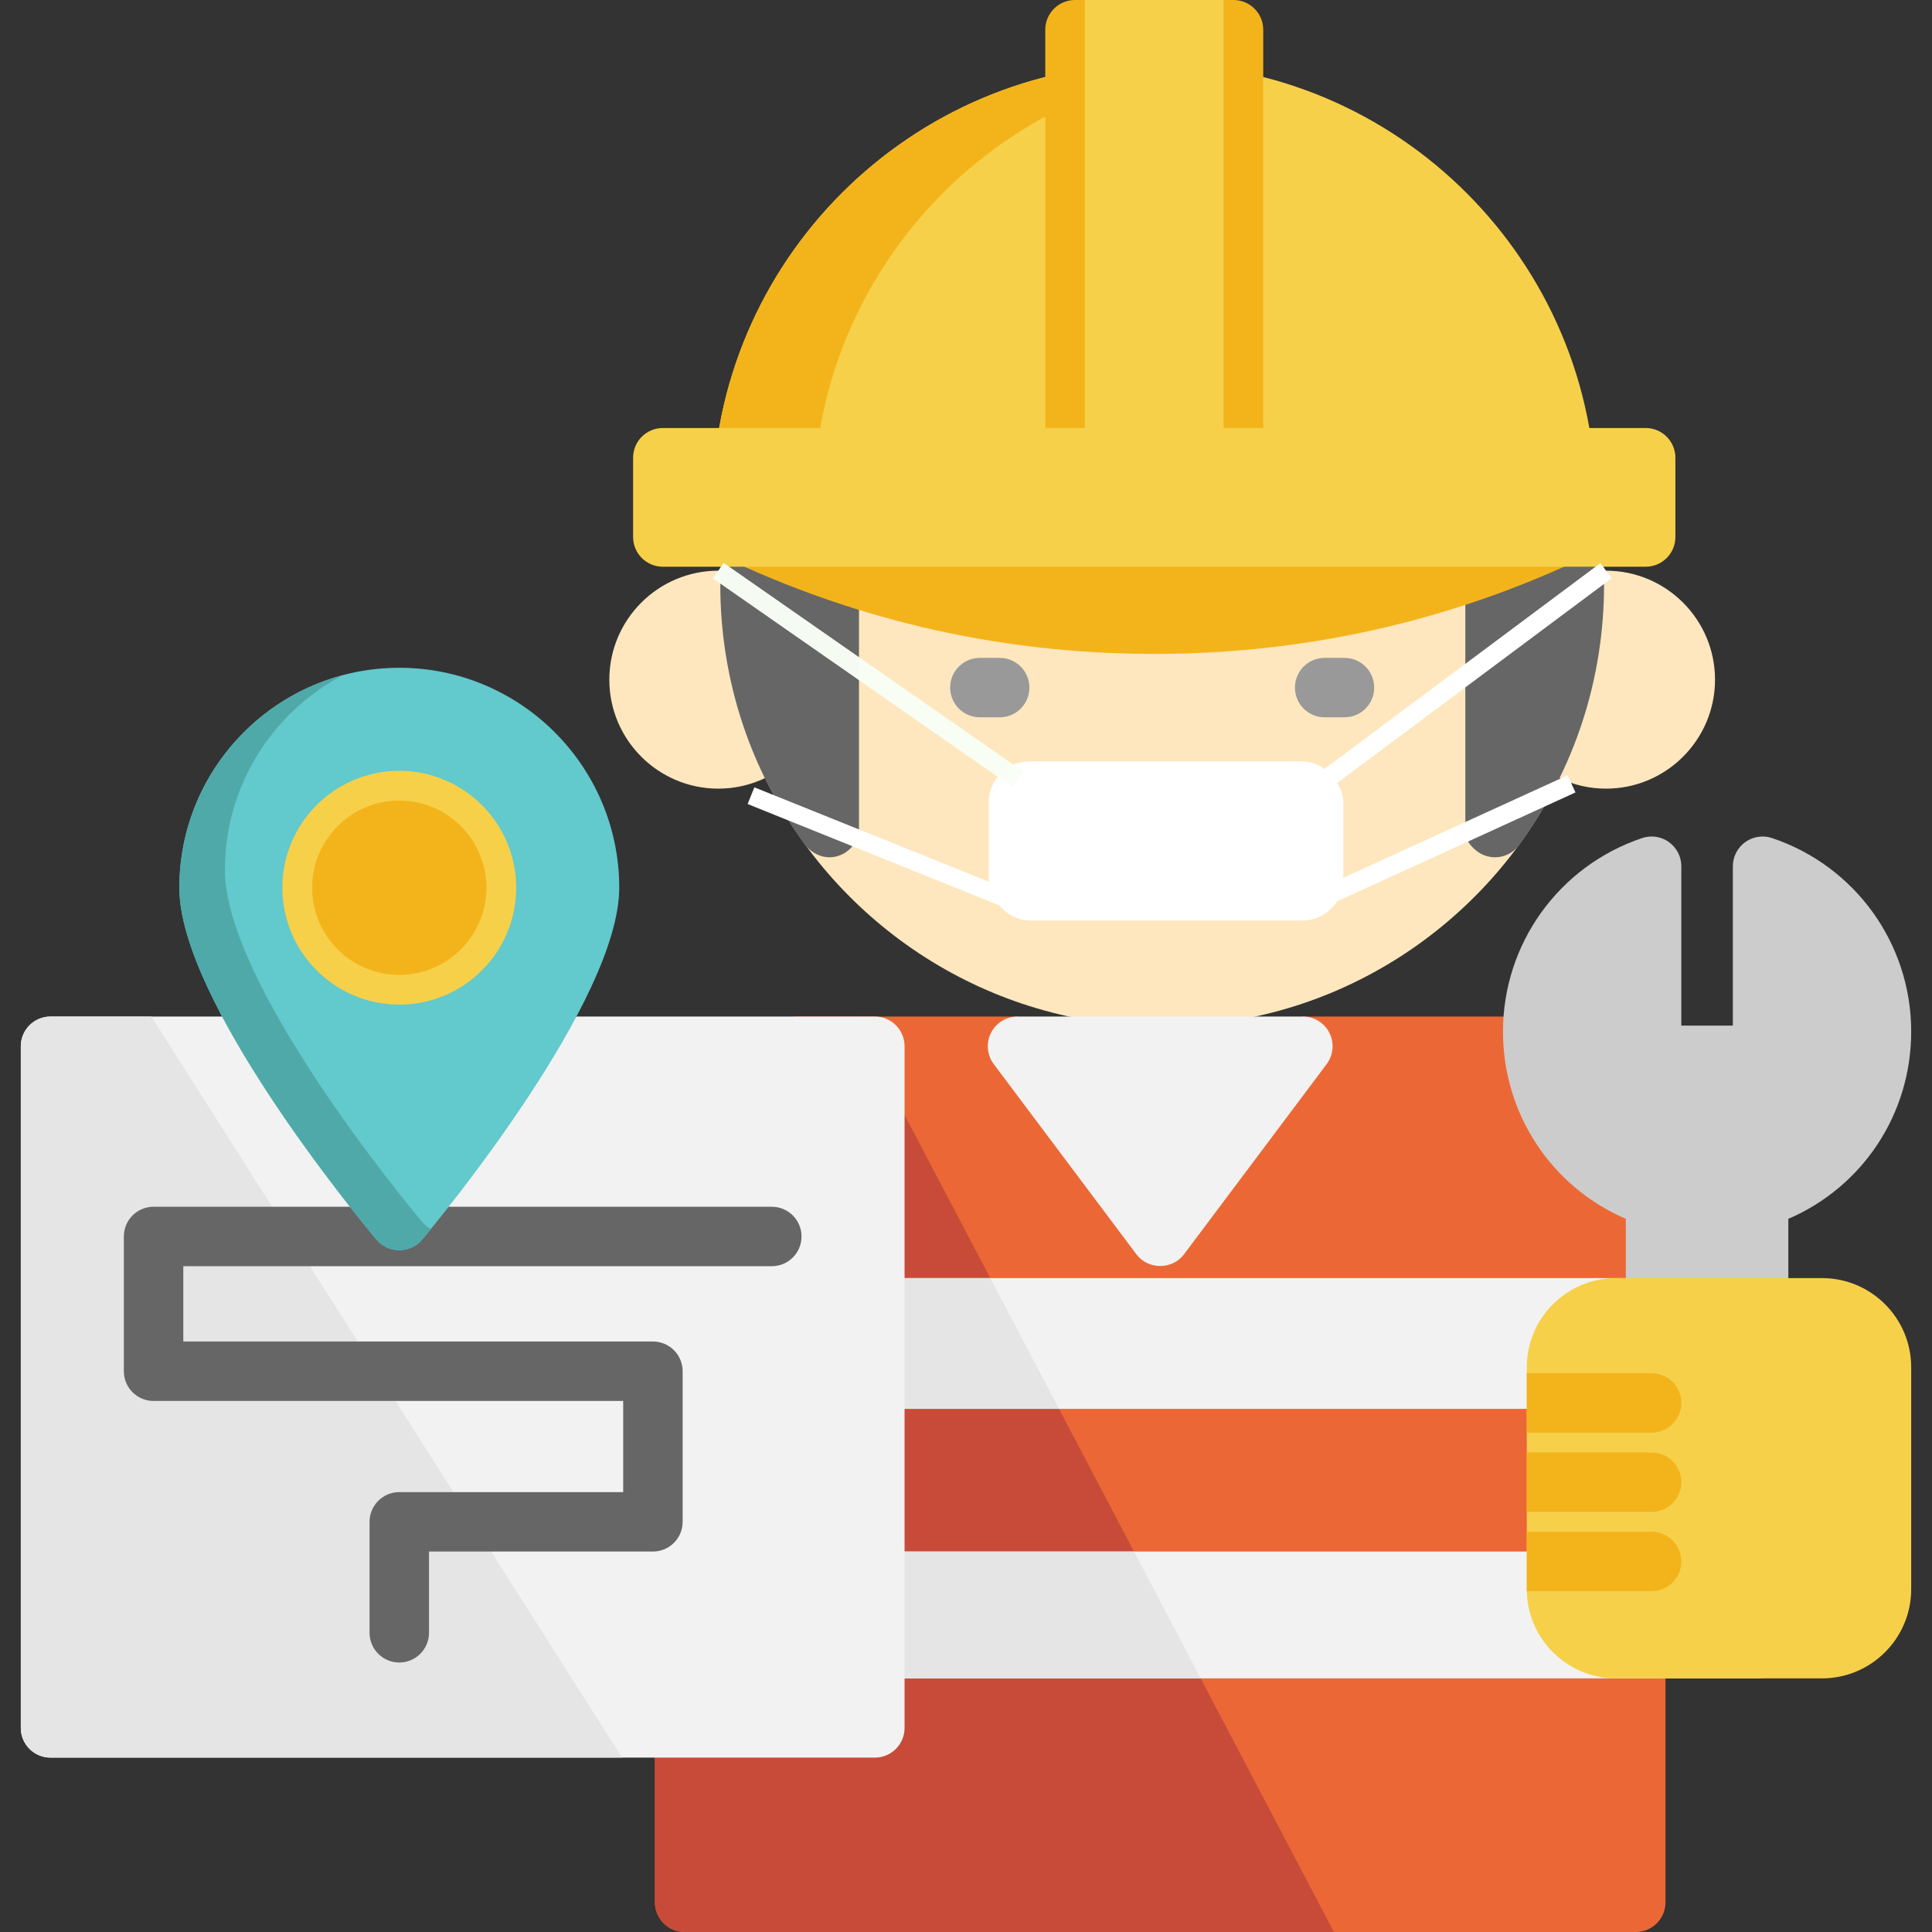 <?xml version="1.0" encoding="UTF-8" standalone="no"?>
<svg
   xmlns:dc="http://purl.org/dc/elements/1.1/"
   xmlns:cc="http://creativecommons.org/ns#"
   xmlns:rdf="http://www.w3.org/1999/02/22-rdf-syntax-ns#"
   xmlns:svg="http://www.w3.org/2000/svg"
   xmlns="http://www.w3.org/2000/svg"
   xmlns:sodipodi="http://sodipodi.sourceforge.net/DTD/sodipodi-0.dtd"
   xmlns:inkscape="http://www.inkscape.org/namespaces/inkscape"
   version="1.1"
   id="Layer_1"
   x="0px"
   y="0px"
   viewBox="0 0 512 512"
   style="enable-background:new 0 0 512 512;"
   xml:space="preserve"
   sodipodi:docname="worker1.svg"
   inkscape:version="1.0 (4035a4fb49, 2020-05-01)"><rect x="0" y="0" width="512" height="512" fill="#333333" stroke="none"/><defs
   id="defs220" /><sodipodi:namedview
   inkscape:document-rotation="0"
   pagecolor="#ffffff"
   bordercolor="#666666"
   borderopacity="1"
   objecttolerance="10"
   gridtolerance="10"
   guidetolerance="10"
   inkscape:pageopacity="0"
   inkscape:pageshadow="2"
   inkscape:window-width="1920"
   inkscape:window-height="1017"
   id="namedview218"
   showgrid="false"
   inkscape:snap-smooth-nodes="true"
   inkscape:snap-object-midpoints="true"
   inkscape:zoom="1.6601562"
   inkscape:cx="140.04706"
   inkscape:cy="280.09412"
   inkscape:window-x="-8"
   inkscape:window-y="-8"
   inkscape:window-maximized="1"
   inkscape:current-layer="Layer_1" />
<path
   style="fill:#EB6836;"
   d="M401.986,269.391h-56.714l-37.809,56.189l-37.809-56.189h-56.714  c-21.717,0-39.385,17.667-39.385,39.385v195.348c0,4.351,3.527,7.877,7.877,7.877h252.062c4.35,0,7.877-3.526,7.877-7.877V308.775  C441.37,287.058,423.703,269.391,401.986,269.391z"
   id="path117" />
<path
   style="fill:#C74B38;"
   d="M212.939,269.391c-21.717,0-39.385,17.667-39.385,39.385v195.348c0,4.351,3.527,7.877,7.877,7.877  h172.081L226.011,269.391H212.939z"
   id="path119" />
<g
   id="g125">
	<rect
   x="173.555"
   y="338.708"
   style="fill:#F2F2F2;"
   width="267.815"
   height="34.658"
   id="rect121" />
	<rect
   x="173.555"
   y="411.175"
   style="fill:#F2F2F2;"
   width="267.815"
   height="33.608"
   id="rect123" />
</g>
<g
   id="g131">
	<polygon
   style="fill:#E5E5E5;"
   points="173.555,338.708 173.555,373.366 280.654,373.366 262.439,338.708  "
   id="polygon127" />
	<polygon
   style="fill:#E5E5E5;"
   points="173.555,411.175 173.555,444.784 318.188,444.784 300.525,411.175  "
   id="polygon129" />
</g>
<path
   style="fill:#FEE7BE;"
   d="M425.616,151.237c-0.197,0-0.392,0.01-0.588,0.015c-1.942-62.883-53.694-113.442-117.041-113.442  S192.889,88.369,190.947,151.252c-0.196-0.004-0.391-0.015-0.588-0.015c-15.926,0-28.882,12.956-28.882,28.882  s12.956,28.882,28.882,28.882c4.427,0,8.623-1.004,12.375-2.792c19.051,38.931,59.071,65.807,105.254,65.807  s86.203-26.876,105.254-65.807c3.754,1.788,7.949,2.792,12.375,2.792c15.926,0,28.882-12.956,28.882-28.882  S441.542,151.237,425.616,151.237z"
   id="path133" />
<path
   style="fill:#B2B2B2;"
   d="M307.988,230.006c-11.155,0-19.073-5.042-22.799-8.047c-3.386-2.731-3.917-7.689-1.187-11.076  c2.732-3.387,7.689-3.919,11.076-1.187c1.699,1.37,6.357,4.556,12.91,4.556c2.182,0,7.81-0.444,12.91-4.557  c3.387-2.73,8.346-2.198,11.076,1.188c2.731,3.387,2.199,8.345-1.187,11.077C322.103,228.961,312.776,230.006,307.988,230.006z"
   id="path135" />
<g
   id="g141">
	<path
   style="fill:#999999;"
   d="M356.299,190.096h-5.251c-4.35,0-7.877-3.526-7.877-7.877c0-4.351,3.527-7.877,7.877-7.877h5.251   c4.35,0,7.877,3.526,7.877,7.877C364.176,186.571,360.65,190.096,356.299,190.096z"
   id="path137" />
	<path
   style="fill:#999999;"
   d="M264.927,190.096h-5.251c-4.35,0-7.877-3.526-7.877-7.877c0-4.351,3.527-7.877,7.877-7.877h5.251   c4.35,0,7.877,3.526,7.877,7.877C272.804,186.571,269.277,190.096,264.927,190.096z"
   id="path139" />
</g>
<path
   style="fill:#666666;"
   d="M305.714,37.831c-64.357,1.227-116.032,55.013-114.808,119.37c0.458,24.051,8.129,46.965,22.26,66.43  c1.838,2.532,4.912,3.997,7.99,3.436c3.809-0.693,6.486-3.988,6.486-7.754v-69.131l78.52,18.695c1.2,0.286,2.449,0.286,3.65,0  l78.52-18.695v71.583c1.867,3.77,4.929,5.426,7.876,5.426c2.465,0,4.848-1.161,6.359-3.229  c14.735-20.151,22.524-44.028,22.524-69.049C425.091,89.585,371.321,36.58,305.714,37.831z"
   id="path143" />
<path
   style="fill:#F7D04A;"
   d="M305.887,16.804c-64.571,0-117.104,52.533-117.104,117.104c0,4.35,3.527,7.877,7.877,7.877h218.453  c4.35,0,7.877-3.527,7.877-7.877C422.991,69.337,370.458,16.804,305.887,16.804z"
   id="path145" />
<g
   id="g151">
	<path
   style="fill:#F3B41B;"
   d="M215.565,133.908c0-60.043,45.426-109.667,103.713-116.334c-4.396-0.502-8.862-0.77-13.391-0.77   c-64.571,0-117.104,52.533-117.104,117.104c0,4.35,3.527,7.877,7.877,7.877h26.782   C219.092,141.785,215.565,138.258,215.565,133.908z"
   id="path147" />
	<path
   style="fill:#F3B41B;"
   d="M326.892,0h-42.01c-4.35,0-7.877,3.527-7.877,7.877v113.428c0,4.35,3.527,7.877,7.877,7.877h42.01   c4.35,0,7.877-3.527,7.877-7.877V7.877C334.769,3.527,331.242,0,326.892,0z"
   id="path149" />
</g>
<rect
   x="287.508"
   style="fill:#F7D04A;"
   width="36.759"
   height="118.679"
   id="rect153" />
<path
   style="fill:#F3B41B;"
   d="M429.245,136.294c-0.841-3.553-4.014-6.062-7.665-6.062H190.195c-3.652,0-6.824,2.509-7.665,6.062  c-0.841,3.553,0.87,7.218,4.133,8.856c37.222,18.674,77.335,28.143,119.224,28.143s82.002-9.469,119.225-28.143  C428.375,143.512,430.085,139.847,429.245,136.294z"
   id="path155" />
<path
   style="fill:#F7D04A;"
   d="M436.119,113.428H175.655c-4.35,0-7.877,3.527-7.877,7.877v21.005c0,4.35,3.527,7.877,7.877,7.877  h260.464c4.35,0,7.877-3.527,7.877-7.877v-21.005C443.996,116.954,440.469,113.428,436.119,113.428z"
   id="path157" />
<path
   style="fill:#F2F2F2;"
   d="M352.317,273.745c-1.334-2.668-4.061-4.354-7.045-4.354h-75.618c-2.984,0-5.711,1.686-7.045,4.354  c-1.335,2.669-1.047,5.863,0.744,8.249l37.809,50.412c3.099,4.133,9.504,4.133,12.603,0l37.809-50.412  C353.364,279.608,353.652,276.414,352.317,273.745z"
   id="path159" />
<path
   style="fill:#CCCCCC;"
   d="M469.607,222.094c-2.403-0.807-5.048-0.409-7.105,1.072c-2.057,1.48-3.278,3.861-3.278,6.395v42.233  h-13.653v-42.233c0-2.534-1.22-4.915-3.278-6.395c-2.057-1.48-4.702-1.88-7.105-1.072c-22.059,7.401-36.879,28.007-36.879,51.276  c0,21.88,12.864,41.153,32.558,49.639v113.898c0,4.351,3.527,7.877,7.877,7.877h27.307c4.35,0,7.877-3.526,7.877-7.877V323.008  c19.694-8.486,32.558-27.759,32.558-49.639C506.486,250.101,491.666,229.495,469.607,222.094z"
   id="path161" />
<path
   style="fill:#F7D04A;"
   d="M482.855,338.708h-54.613c-13.031,0-23.631,10.601-23.631,23.631v58.814  c0,13.029,10.6,23.631,23.631,23.631h54.613c13.031,0,23.631-10.601,23.631-23.631v-58.814  C506.486,349.309,495.886,338.708,482.855,338.708z"
   id="path163" />
<g
   id="g171">
	<path
   style="fill:#F3B41B;"
   d="M445.571,371.791c0-4.351-3.527-7.877-7.877-7.877h-33.083v15.754h33.083   C442.044,379.668,445.571,376.142,445.571,371.791z"
   id="path165" />
	<path
   style="fill:#F3B41B;"
   d="M445.571,392.796c0-4.351-3.527-7.877-7.877-7.877h-33.083v15.754h33.083   C442.044,400.673,445.571,397.147,445.571,392.796z"
   id="path167" />
	<path
   style="fill:#F3B41B;"
   d="M445.571,413.801c0-4.351-3.527-7.877-7.877-7.877h-33.083v15.229c0,0.176,0.009,0.35,0.014,0.525   h33.069C442.044,421.678,445.571,418.152,445.571,413.801z"
   id="path169" />
</g>
<path
   style="fill:#F2F2F2;"
   d="M231.844,269.391H13.391c-4.35,0-7.877,3.526-7.877,7.877v180.644c0,4.351,3.527,7.877,7.877,7.877  h218.453c4.35,0,7.877-3.526,7.877-7.877V277.268C239.721,272.916,236.194,269.391,231.844,269.391z"
   id="path173" />
<path
   style="fill:#E5E5E5;"
   d="M13.391,269.391c-4.35,0-7.877,3.526-7.877,7.877v180.644c0,4.351,3.527,7.877,7.877,7.877h151.456  L40.108,269.391H13.391z"
   id="path175" />
<path
   style="fill:#666666;"
   d="M105.813,440.583c-4.35,0-7.877-3.526-7.877-7.877v-29.407c0-4.351,3.527-7.877,7.877-7.877h59.339  v-24.156H40.697c-4.35,0-7.877-3.526-7.877-7.877V327.68c0-4.351,3.527-7.877,7.877-7.877h163.84c4.35,0,7.877,3.526,7.877,7.877  s-3.527,7.877-7.877,7.877H48.574v19.955H173.03c4.35,0,7.877,3.526,7.877,7.877v39.91c0,4.351-3.527,7.877-7.877,7.877H113.69  v21.53C113.69,437.057,110.163,440.583,105.813,440.583z"
   id="path177" />
<path
   style="fill:#62C9CC;"
   d="M105.813,176.968c-32.141,0-58.289,26.148-58.289,58.289c0,29.837,46.895,86.866,52.243,93.27  c3.101,3.714,8.992,3.714,12.094,0c5.347-6.404,52.243-63.432,52.243-93.27C164.103,203.116,137.954,176.968,105.813,176.968z"
   id="path179" />
<path
   style="fill:#50A9A9;"
   d="M111.845,323.801c-5.347-6.404-52.243-63.432-52.243-93.27c0-22.375,12.679-41.834,31.223-51.6  c-24.899,6.632-43.301,29.367-43.301,56.326c0,29.837,46.895,86.866,52.243,93.27c3.101,3.714,8.992,3.714,12.094,0  c0.472-0.565,1.274-1.532,2.333-2.834C113.306,325.222,112.503,324.59,111.845,323.801z"
   id="path181" />
<path
   style="fill:#F7D04A;"
   d="M105.813,204.275c-17.083,0-30.983,13.898-30.983,30.983s13.899,30.983,30.983,30.983  s30.983-13.898,30.983-30.983S122.897,204.275,105.813,204.275z"
   id="path183" />
<path
   style="fill:#F3B41B;"
   d="M105.813,212.152c-12.741,0-23.106,10.365-23.106,23.106c0,12.741,10.365,23.106,23.106,23.106  s23.106-10.365,23.106-23.106C128.919,222.517,118.554,212.152,105.813,212.152z"
   id="path185" />
<g
   id="g187">
</g>
<g
   id="g189">
</g>
<g
   id="g191">
</g>
<g
   id="g193">
</g>
<g
   id="g195">
</g>
<g
   id="g197">
</g>
<g
   id="g199">
</g>
<g
   id="g201">
</g>
<g
   id="g203">
</g>
<g
   id="g205">
</g>
<g
   id="g207">
</g>
<g
   id="g209">
</g>
<g
   id="g211">
</g>
<g
   id="g213">
</g>
<g
   id="g215">
</g>
<rect
   style="fill:#ffffff;fill-opacity:1"
   id="rect330"
   width="93.967"
   height="42.165"
   x="262.024"
   y="201.788"
   ry="10.842" /><path
   style="fill:#000000;stroke:#f9fff5;stroke-width:5;stroke-linecap:butt;stroke-linejoin:miter;stroke-opacity:0.976;stroke-miterlimit:4;stroke-dasharray:none;fill-opacity:1"
   d="M 269.854,206.607 190.359,151.237"
   id="path334" /><path
   style="fill:none;stroke:#ffffff;stroke-width:5;stroke-linecap:butt;stroke-linejoin:miter;stroke-opacity:1;stroke-miterlimit:4;stroke-dasharray:none"
   d="M 350.569,207.209 425.616,151.237"
   id="path1159" /><path
   style="fill:none;stroke:#ffffff;stroke-width:4.773;stroke-linecap:butt;stroke-linejoin:miter;stroke-miterlimit:4;stroke-dasharray:none;stroke-opacity:1"
   d="M 268.146,238.696 199.021,210.864"
   id="path1161" /><path
   style="fill:none;stroke:#ffffff;stroke-width:5;stroke-linecap:butt;stroke-linejoin:miter;stroke-miterlimit:4;stroke-dasharray:none;stroke-opacity:1"
   d="M 351.557,237.391 416.471,207.736"
   id="path1163" /></svg>
